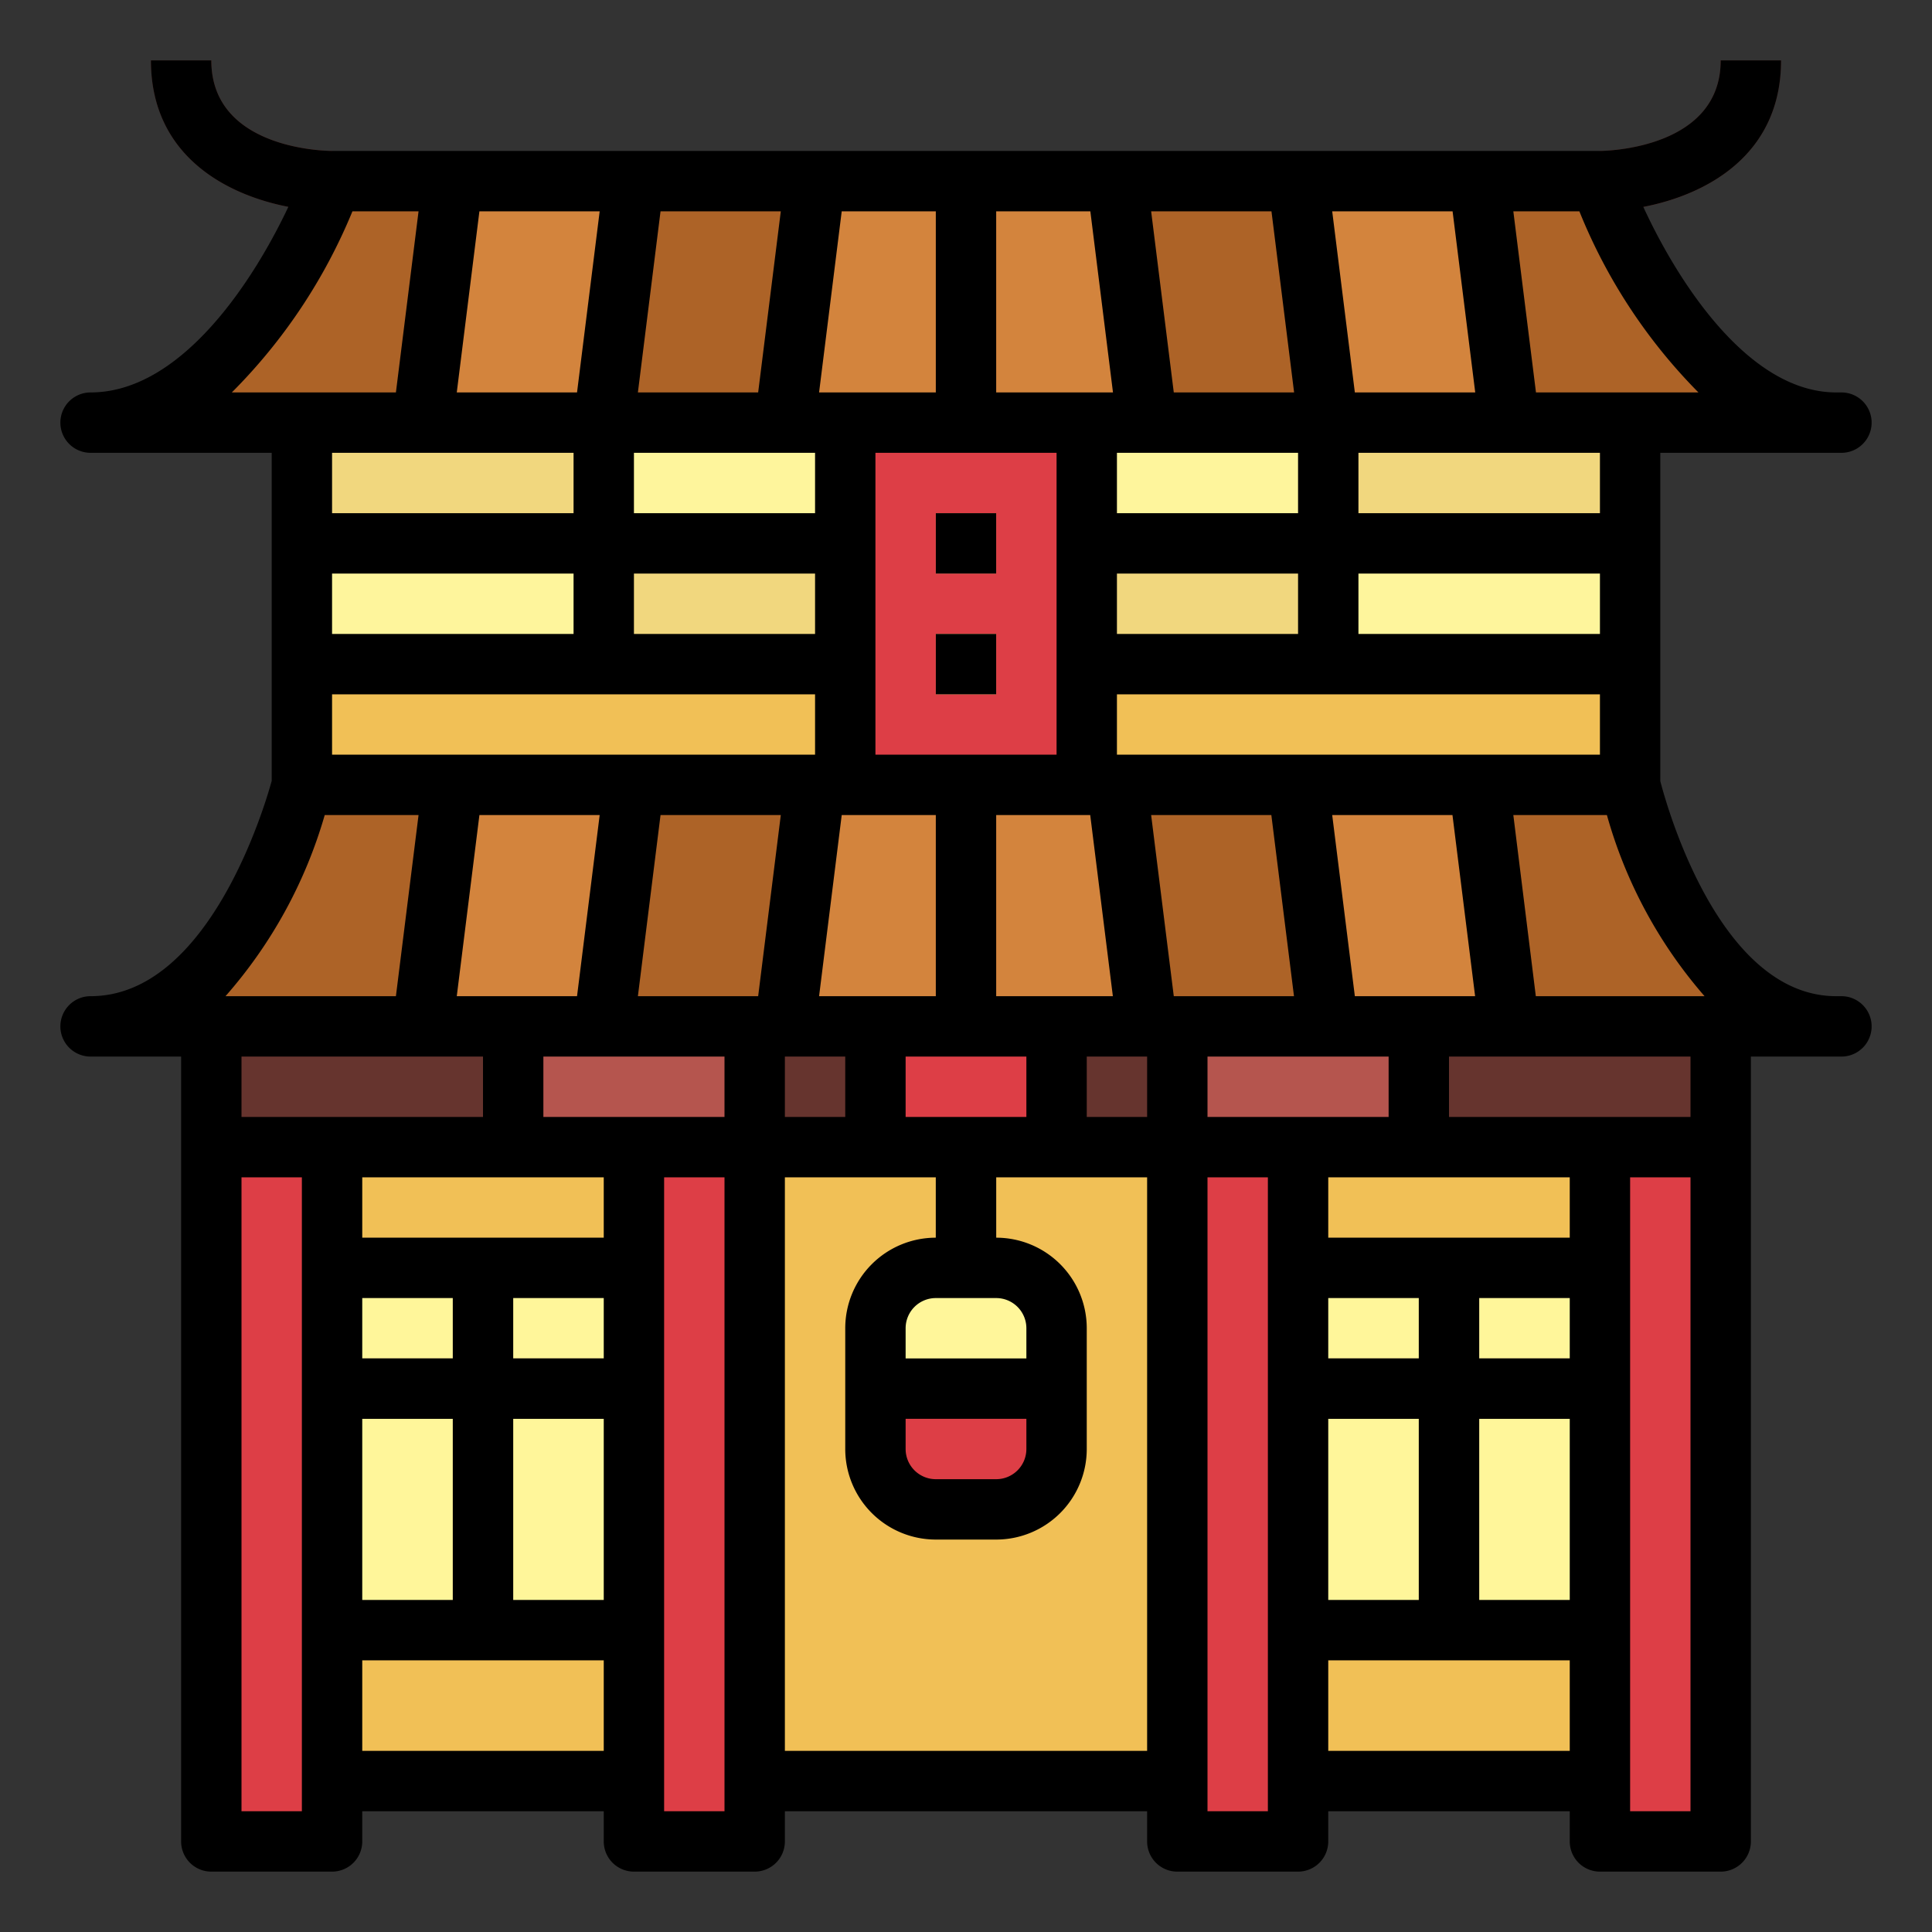 <?xml version="1.0"?>
<svg xmlns="http://www.w3.org/2000/svg" viewBox="0 0 64 64" width="512" height="512"><rect x="0" y="0" width="64" height="64" fill="#333333" stroke="none"/><g id="Filled_outline" data-name="Filled outline"><rect x="11" y="38" width="10" height="21" style="fill:#f1c056"/><rect x="43" y="38" width="10" height="21" style="fill:#f1c056"/><rect x="25" y="38" width="14" height="21" style="fill:#f1c056"/><rect x="10" y="14" width="44" height="12" style="fill:#f1c056"/><rect x="21" y="38" width="4" height="23" style="fill:#dd3e46"/><rect x="7" y="38" width="4" height="23" style="fill:#dd3e46"/><path d="M60.828,34H3.1c4.976,0,6.9-8,6.9-8H54S55.851,34,60.828,34Z" style="fill:#ad6327"/><polygon points="42.998 26 48.998 26 49.998 34 43.998 34 42.998 26" style="fill:#d3843d"/><polygon points="20.998 26 14.998 26 13.998 34 19.998 34 20.998 26" style="fill:#d3843d"/><path d="M60.828,14H3.1C8.074,14,11,6,11,6H53S55.851,14,60.828,14Z" style="fill:#ad6327"/><polygon points="42.998 6 48.998 6 49.998 14 43.998 14 42.998 6" style="fill:#d3843d"/><polygon points="32 26 27 26 26 34 32 34 38 34 37 26 32 26" style="fill:#d3843d"/><polygon points="38 14 37 6 32 6 27 6 26 14 32 14 38 14" style="fill:#d3843d"/><polygon points="20.998 6 14.998 6 13.998 14 19.998 14 20.998 6" style="fill:#d3843d"/><rect x="7" y="34" width="50" height="4" style="fill:#66342e"/><rect x="31" y="38" width="2" height="4" style="fill:#66342e"/><path d="M29,48a2,2,0,0,0,2,2h2a2,2,0,0,0,2-2V46H29Z" style="fill:#dd3e46"/><path d="M29,44a2,2,0,0,1,2-2h2a2,2,0,0,1,2,2v2H29Z" style="fill:#fff69a"/><rect x="11" y="42" width="10" height="12" style="fill:#fff69a"/><polygon points="21 45 17 45 17 42 15 42 15 45 11 45 11 47 15 47 15 54 17 54 17 47 21 47 21 45" style="fill:#66342e"/><rect x="53" y="38" width="4" height="23" style="fill:#dd3e46"/><rect x="39" y="38" width="4" height="23" style="fill:#dd3e46"/><rect x="43" y="42" width="10" height="12" style="fill:#fff69a"/><polygon points="53 45 49 45 49 42 47 42 47 45 43 45 43 47 47 47 47 54 49 54 49 47 53 47 53 45" style="fill:#66342e"/><rect x="10" y="14" width="10" height="4" style="fill:#f1d77e"/><rect x="10" y="18" width="10" height="4" style="fill:#fef59c"/><rect x="20" y="14" width="8" height="4" style="fill:#fef59c"/><rect x="20" y="18" width="8" height="4" style="fill:#f1d77e"/><rect x="44" y="14" width="10" height="4" transform="translate(98 32) rotate(-180)" style="fill:#f1d77e"/><rect x="44" y="18" width="10" height="4" transform="translate(98 40) rotate(-180)" style="fill:#fef59c"/><rect x="36" y="14" width="8" height="4" transform="translate(80 32) rotate(-180)" style="fill:#fef59c"/><rect x="17" y="34" width="8" height="4" style="fill:#b5554e"/><rect x="39" y="34" width="8" height="4" transform="translate(86 72) rotate(-180)" style="fill:#b5554e"/><rect x="36" y="18" width="8" height="4" transform="translate(80 40) rotate(-180)" style="fill:#f1d77e"/><rect x="28" y="14" width="8" height="12" style="fill:#dd3e46"/><path d="M11,7C8.925,7,5,5.955,5,2H7c0,2.966,3.837,3,4,3Z" style="fill:#66342e"/><path d="M53,7l0-2c.164,0,4-.057,4-3h2C59,5.955,55.075,7,53,7Z" style="fill:#66342e"/><rect x="31" y="17" width="2" height="2" style="fill:#f1d77e"/><rect x="31" y="21" width="2" height="2" style="fill:#f1d77e"/><rect x="29" y="34" width="6" height="4" style="fill:#dd3e46"/><path d="M61,33h-.172c-3.851,0-5.6-6.246-5.828-7.122V15h6a1,1,0,0,0,0-2h-.172c-2.939,0-5.284-3.741-6.391-6.146C56.5,6.456,59,5.157,59,2H57c0,2.943-3.839,3-4,3H11c-.163,0-4-.034-4-3H5C5,5.151,7.49,6.452,9.552,6.852,8.418,9.259,6.024,13,3,13a1,1,0,0,0,0,2H9V25.869C8.761,26.742,6.9,33,3,33a1,1,0,0,0,0,2H6V61a1,1,0,0,0,1,1h4a1,1,0,0,0,1-1V60h8v1a1,1,0,0,0,1,1h4a1,1,0,0,0,1-1V60H38v1a1,1,0,0,0,1,1h4a1,1,0,0,0,1-1V60h8v1a1,1,0,0,0,1,1h4a1,1,0,0,0,1-1V35h3a1,1,0,0,0,0-2ZM52,45H49V43h3Zm-5,0H44V43h3Zm-3,2h3v6H44Zm5,0h3v6H49Zm3-6H44V39h8Zm-6-4H40V35h6ZM30,37V35h4v2Zm-4,0V35h2v2Zm-6,8H17V43h3Zm-5,0H12V43h3Zm-3,2h3v6H12Zm5,0h3v6H17Zm3-6H12V39h8Zm-2-4V35h6v2ZM35,15V25H29V15Zm2.115,0H43v2H37V15Zm5.75,18H38.883l-.75-6h3.982ZM33,33V27h3.115l.75,6Zm-5.867,0,.75-6H31v6Zm-5.252-6h3.984l-.75,6H21.131ZM21,19h6v2H21Zm22,2H37V19h6Zm-6,4V23H53v2Zm16-4H45V19h8ZM26.881,15H27v2H21V15ZM19,21H11V19h8Zm-8,2H27v2H11Zm4.881,4h3.984l-.75,6H15.131ZM36,35h2v2H36Zm8.881-2-.75-6h3.984l.75,6Zm5.25-6h3.1a15.484,15.484,0,0,0,3.235,6h-5.59ZM53,17H45V15h8ZM52.319,7a18.154,18.154,0,0,0,3.944,6H50.881l-.75-6Zm-4.2,0,.75,6H44.881l-.75-6Zm-6,0,.75,6H38.883l-.75-6Zm-6,0,.75,6H33V7ZM31,7v6H27.133l.75-6ZM25.865,7l-.75,6H21.131l.75-6Zm-6,0-.75,6H15.131l.75-6Zm-8.19,0h2.19l-.75,6H7.679A18.368,18.368,0,0,0,11.675,7Zm7.19,8H19v2H11V15ZM10.757,27h3.108l-.75,6H7.47A15.642,15.642,0,0,0,10.757,27ZM16,35v2H8V35ZM10,60H8V39h2Zm2-2V55h8v3Zm12,2H22V39h2Zm2-2V39h5v2a3,3,0,0,0-3,3v4a3,3,0,0,0,3,3h2a3,3,0,0,0,3-3V44a3,3,0,0,0-3-3V39h5V58Zm4-11h4v1a1,1,0,0,1-1,1H31a1,1,0,0,1-1-1Zm4-2H30V44a1,1,0,0,1,1-1h2a1,1,0,0,1,1,1Zm8,15H40V39h2Zm2-2V55h8v3Zm12,2H54V39h2Zm0-23H48V35h8Z"/><rect x="31" y="17" width="2" height="2"/><rect x="31" y="21" width="2" height="2"/></g></svg>
